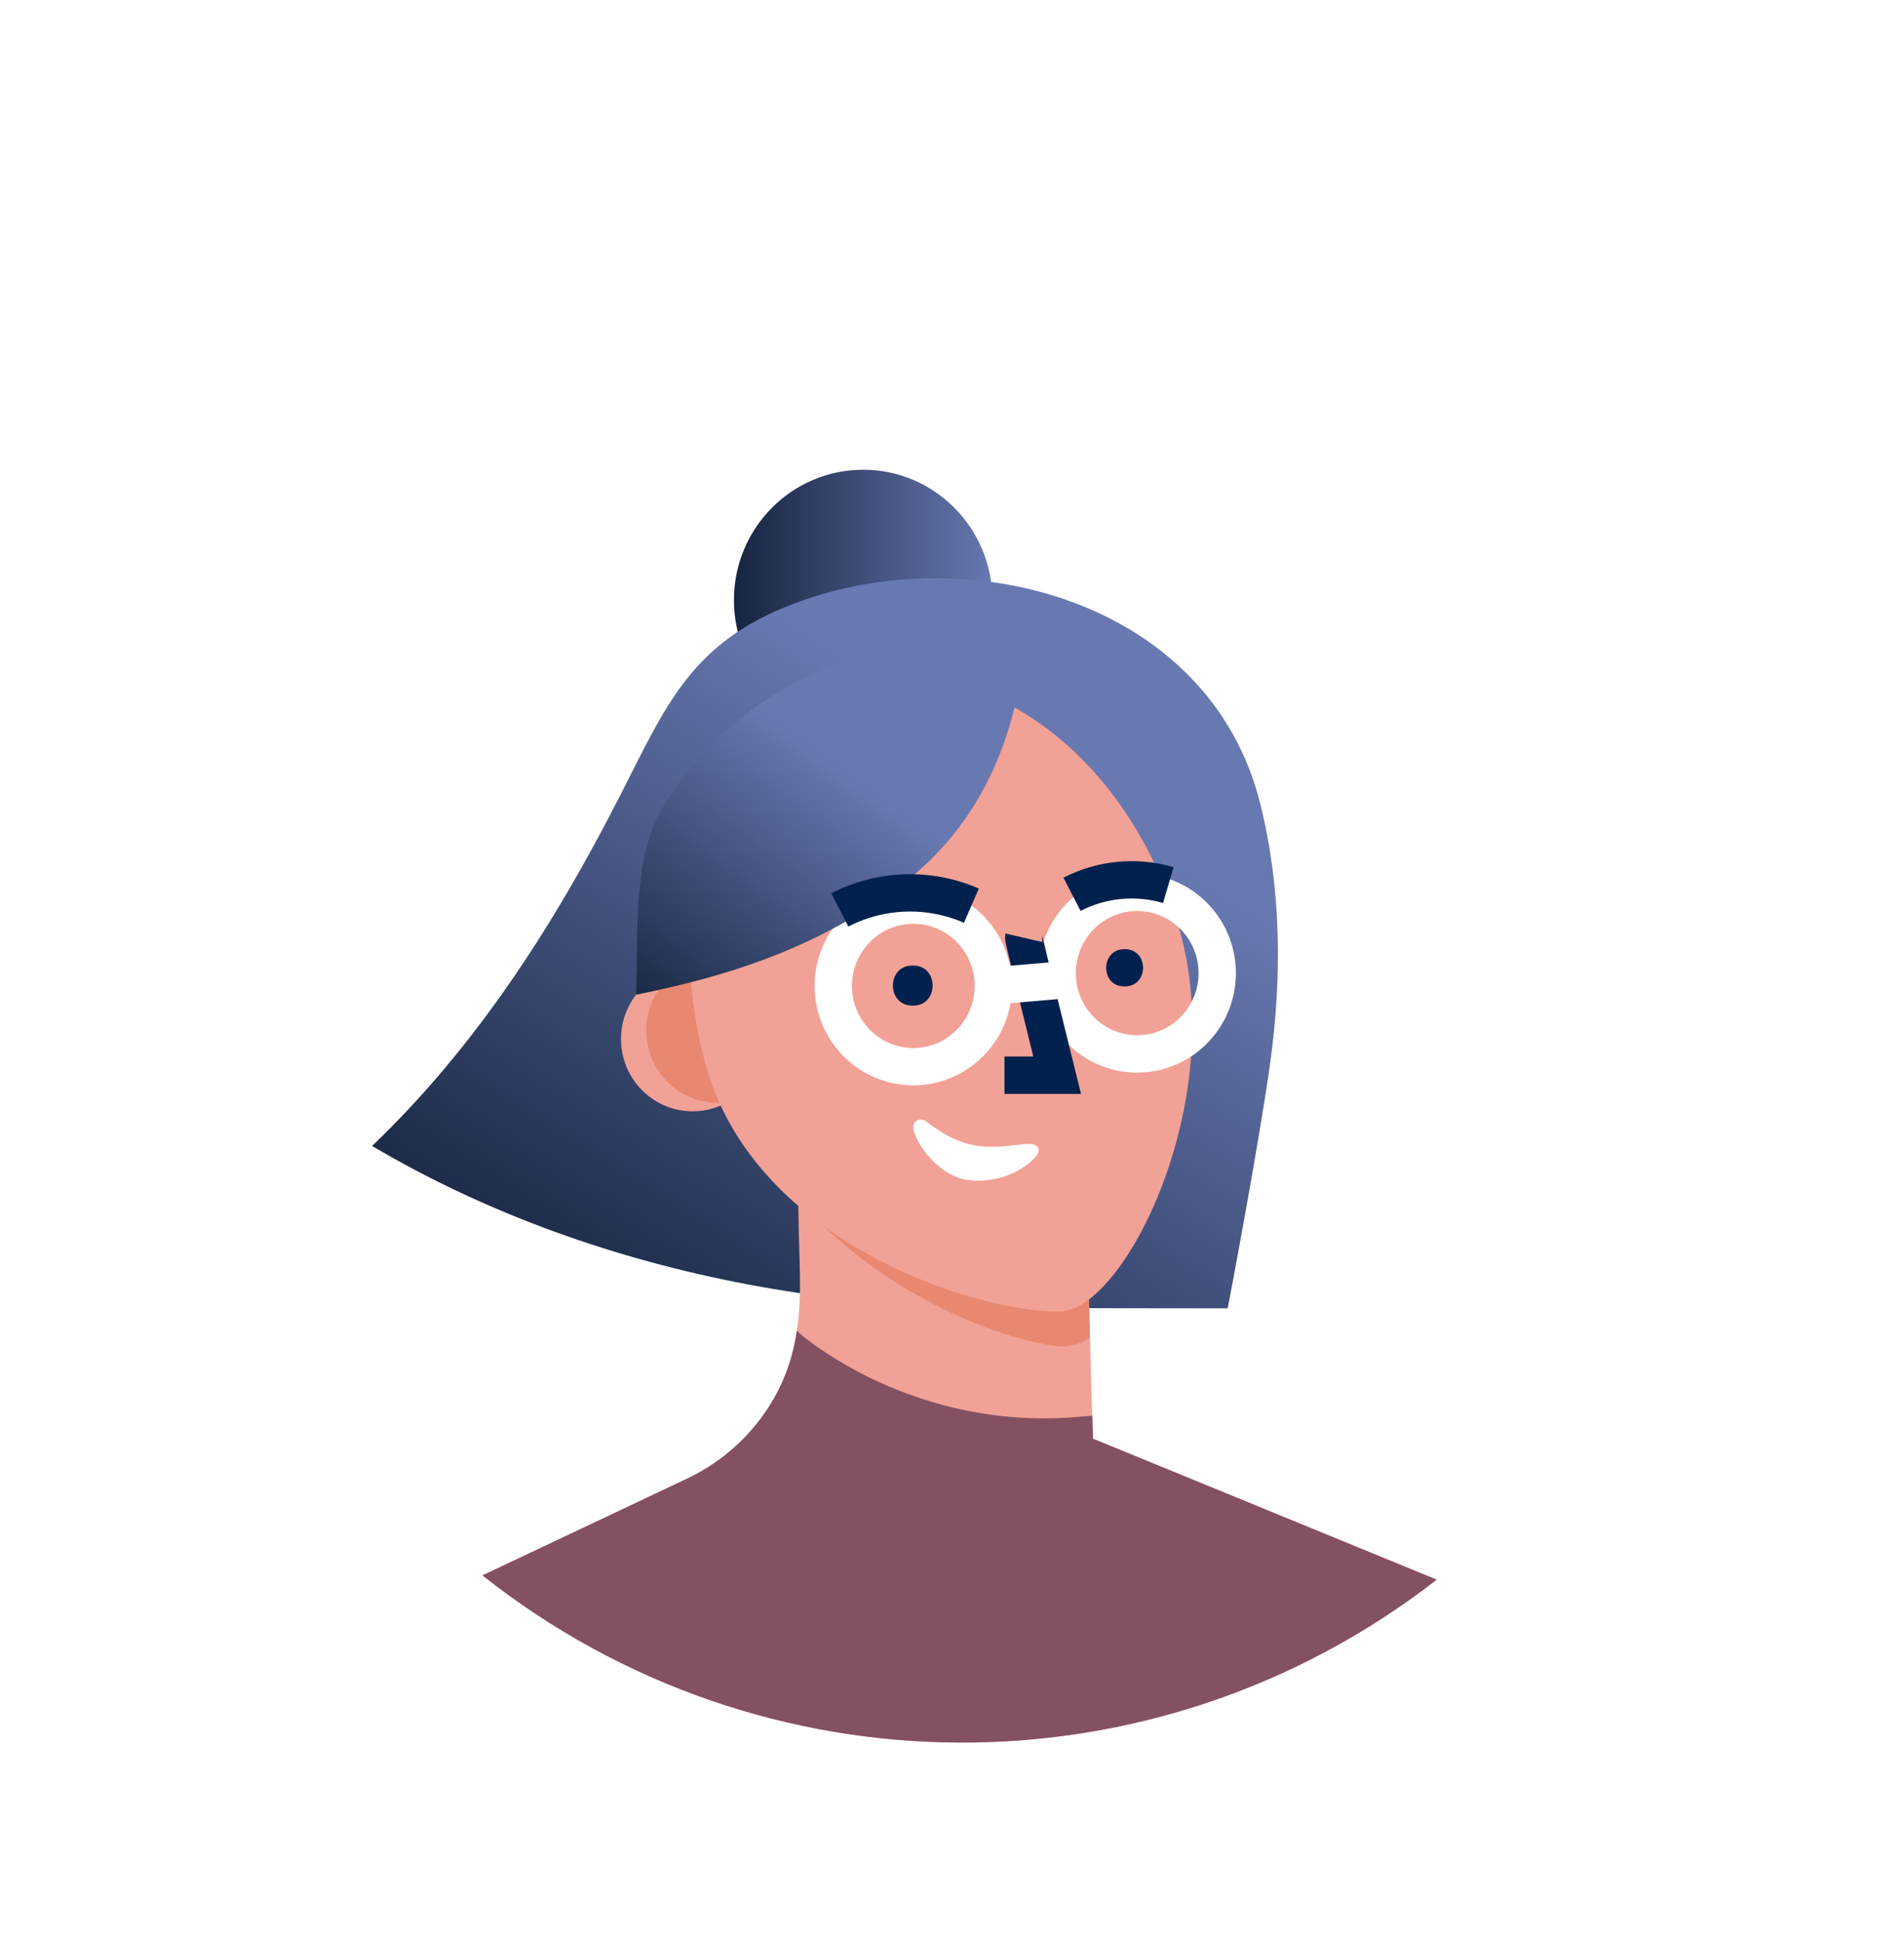 <svg width="51" height="52" viewBox="0 0 51 52" fill="none" xmlns="http://www.w3.org/2000/svg">
<g filter="url(#filter0_d_872_2889)">
<ellipse cx="25.5" cy="25.675" rx="20.5" ry="20.675" fill="white"/>
</g>
<ellipse cx="23.12" cy="16.069" rx="3.461" ry="3.491" fill="url(#paint0_linear_872_2889)"/>
<path d="M26.111 35.013C24.303 34.981 22.5 34.815 20.717 34.514C17.164 33.916 13.686 32.772 10.53 31.009C10.343 30.903 10.155 30.796 9.966 30.686C12.764 28.008 14.84 24.768 16.595 21.331C17.859 18.85 18.514 17.215 21.244 16.171C25.991 14.358 32.403 16.121 33.753 21.507C34.323 23.783 34.344 26.163 34.02 28.48C33.708 30.72 32.885 35.033 32.885 35.033C32.885 35.033 26.997 35.029 26.111 35.013Z" fill="url(#paint1_linear_872_2889)"/>
<path d="M38.484 42.298C30.94 48.156 20.417 48.109 12.924 42.184L18.416 39.588C18.584 39.508 18.747 39.419 18.906 39.322L19.033 39.242C19.078 39.213 19.122 39.184 19.166 39.153C19.859 38.671 20.427 38.027 20.822 37.277C21.273 36.418 21.422 35.469 21.429 34.501C21.429 33.97 21.407 33.438 21.394 32.908C21.394 32.788 21.392 32.668 21.387 32.549C21.383 32.188 21.379 31.827 21.376 31.467H21.384L21.599 31.581L22.186 31.887L25.605 32.473L29.117 33.076L29.197 35.808L29.219 36.591V36.713L29.273 38.519L30.567 39.051L31.583 39.465L38.484 42.298Z" fill="#F2A196"/>
<path d="M29.197 35.81C28.954 35.978 28.663 36.062 28.369 36.05C26.699 35.869 23.444 34.55 21.394 32.108C21.394 31.988 21.392 31.869 21.387 31.75V31.469L21.603 31.583L22.19 31.889L25.608 32.475L29.12 33.078L29.197 35.81Z" fill="#E88870"/>
<ellipse cx="18.553" cy="27.822" rx="1.919" ry="1.935" fill="#F2A196"/>
<ellipse cx="19.23" cy="27.595" rx="1.919" ry="1.935" fill="#E88870"/>
<path d="M31.593 24.893C32.919 29.523 30.103 35.121 28.372 35.121C26.002 35.121 20.246 33.212 18.922 28.581C17.598 23.951 19.354 19.371 22.853 18.352C26.352 17.334 30.268 20.266 31.593 24.893Z" fill="#F2A196"/>
<path d="M24.465 25.854C25.153 25.859 25.153 26.92 24.465 26.926H24.433C23.745 26.92 23.745 25.859 24.433 25.854H24.464H24.465Z" fill="#00214E"/>
<path d="M30.137 25.416C30.777 25.422 30.777 26.406 30.137 26.412H30.109C29.47 26.412 29.47 25.422 30.109 25.416H30.137Z" fill="#00214E"/>
<ellipse cx="24.464" cy="26.399" rx="2.144" ry="2.163" stroke="white"/>
<ellipse cx="30.46" cy="26.057" rx="2.144" ry="2.163" stroke="white"/>
<path d="M27.225 18.735C26.739 20.864 25.679 22.671 23.742 23.988C21.652 25.447 19.446 26.151 17.039 26.634C17.099 25.142 16.937 23.043 17.7 21.713C18.566 20.235 19.831 19.037 21.346 18.257C23.018 17.387 25.603 16.533 27.481 17.136C27.429 17.674 27.344 18.208 27.225 18.735V18.735Z" fill="url(#paint2_linear_872_2889)"/>
<path d="M27.422 25.109C27.413 25.148 28.316 28.79 28.316 28.79H26.905" stroke="#00214E"/>
<path d="M28.715 23.946C29.512 23.535 30.434 23.447 31.294 23.7" stroke="#00214E"/>
<path d="M22.495 24.364C23.595 23.799 24.887 23.757 26.02 24.25" stroke="#00214E"/>
<path d="M26.608 26.399L28.316 26.252" stroke="white"/>
<path d="M38.483 42.297C30.939 48.156 20.416 48.109 12.923 42.183L18.415 39.587C18.676 39.463 18.927 39.318 19.165 39.152C19.237 39.102 19.309 39.05 19.378 38.995C19.977 38.534 20.469 37.948 20.822 37.277C21.088 36.762 21.265 36.206 21.344 35.631C21.424 35.709 21.508 35.782 21.595 35.852C22.287 36.368 23.038 36.798 23.832 37.133C24.217 37.295 24.611 37.436 25.012 37.553C26.22 37.908 27.482 38.043 28.736 37.95C28.91 37.937 29.085 37.92 29.259 37.907L29.276 38.485V38.523L30.642 39.083L38.483 42.297Z" fill="#845161"/>
<path d="M24.488 30.075C24.52 30.025 24.57 29.991 24.628 29.98C24.685 29.969 24.745 29.983 24.792 30.018C25.025 30.184 25.454 30.537 26.064 30.659C26.894 30.826 27.616 30.491 27.787 30.707C27.884 30.829 27.766 30.978 27.539 31.168C27.059 31.53 26.455 31.681 25.863 31.588C25.063 31.436 24.463 30.503 24.463 30.172C24.463 30.138 24.472 30.105 24.488 30.075V30.075Z" fill="white"/>
<defs>
<filter id="filter0_d_872_2889" x="0" y="0" width="51" height="51.35" filterUnits="userSpaceOnUse" color-interpolation-filters="sRGB">
<feFlood flood-opacity="0" result="BackgroundImageFix"/>
<feColorMatrix in="SourceAlpha" type="matrix" values="0 0 0 0 0 0 0 0 0 0 0 0 0 0 0 0 0 0 127 0" result="hardAlpha"/>
<feMorphology radius="1" operator="dilate" in="SourceAlpha" result="effect1_dropShadow_872_2889"/>
<feOffset/>
<feGaussianBlur stdDeviation="2"/>
<feComposite in2="hardAlpha" operator="out"/>
<feColorMatrix type="matrix" values="0 0 0 0 0 0 0 0 0 0 0 0 0 0 0 0 0 0 0.1 0"/>
<feBlend mode="normal" in2="BackgroundImageFix" result="effect1_dropShadow_872_2889"/>
<feBlend mode="normal" in="SourceGraphic" in2="effect1_dropShadow_872_2889" result="shape"/>
</filter>
<linearGradient id="paint0_linear_872_2889" x1="19.659" y1="19.56" x2="26.583" y2="19.56" gradientUnits="userSpaceOnUse">
<stop stop-color="#16243F"/>
<stop offset="1" stop-color="#6878B1"/>
</linearGradient>
<linearGradient id="paint1_linear_872_2889" x1="24.897" y1="42.179" x2="35.337" y2="25.59" gradientUnits="userSpaceOnUse">
<stop stop-color="#16243F"/>
<stop offset="1" stop-color="#6878B1"/>
</linearGradient>
<linearGradient id="paint2_linear_872_2889" x1="20.595" y1="29.938" x2="25.76" y2="22.928" gradientUnits="userSpaceOnUse">
<stop stop-color="#16243F"/>
<stop offset="1" stop-color="#6878B1"/>
</linearGradient>
</defs>
</svg>
